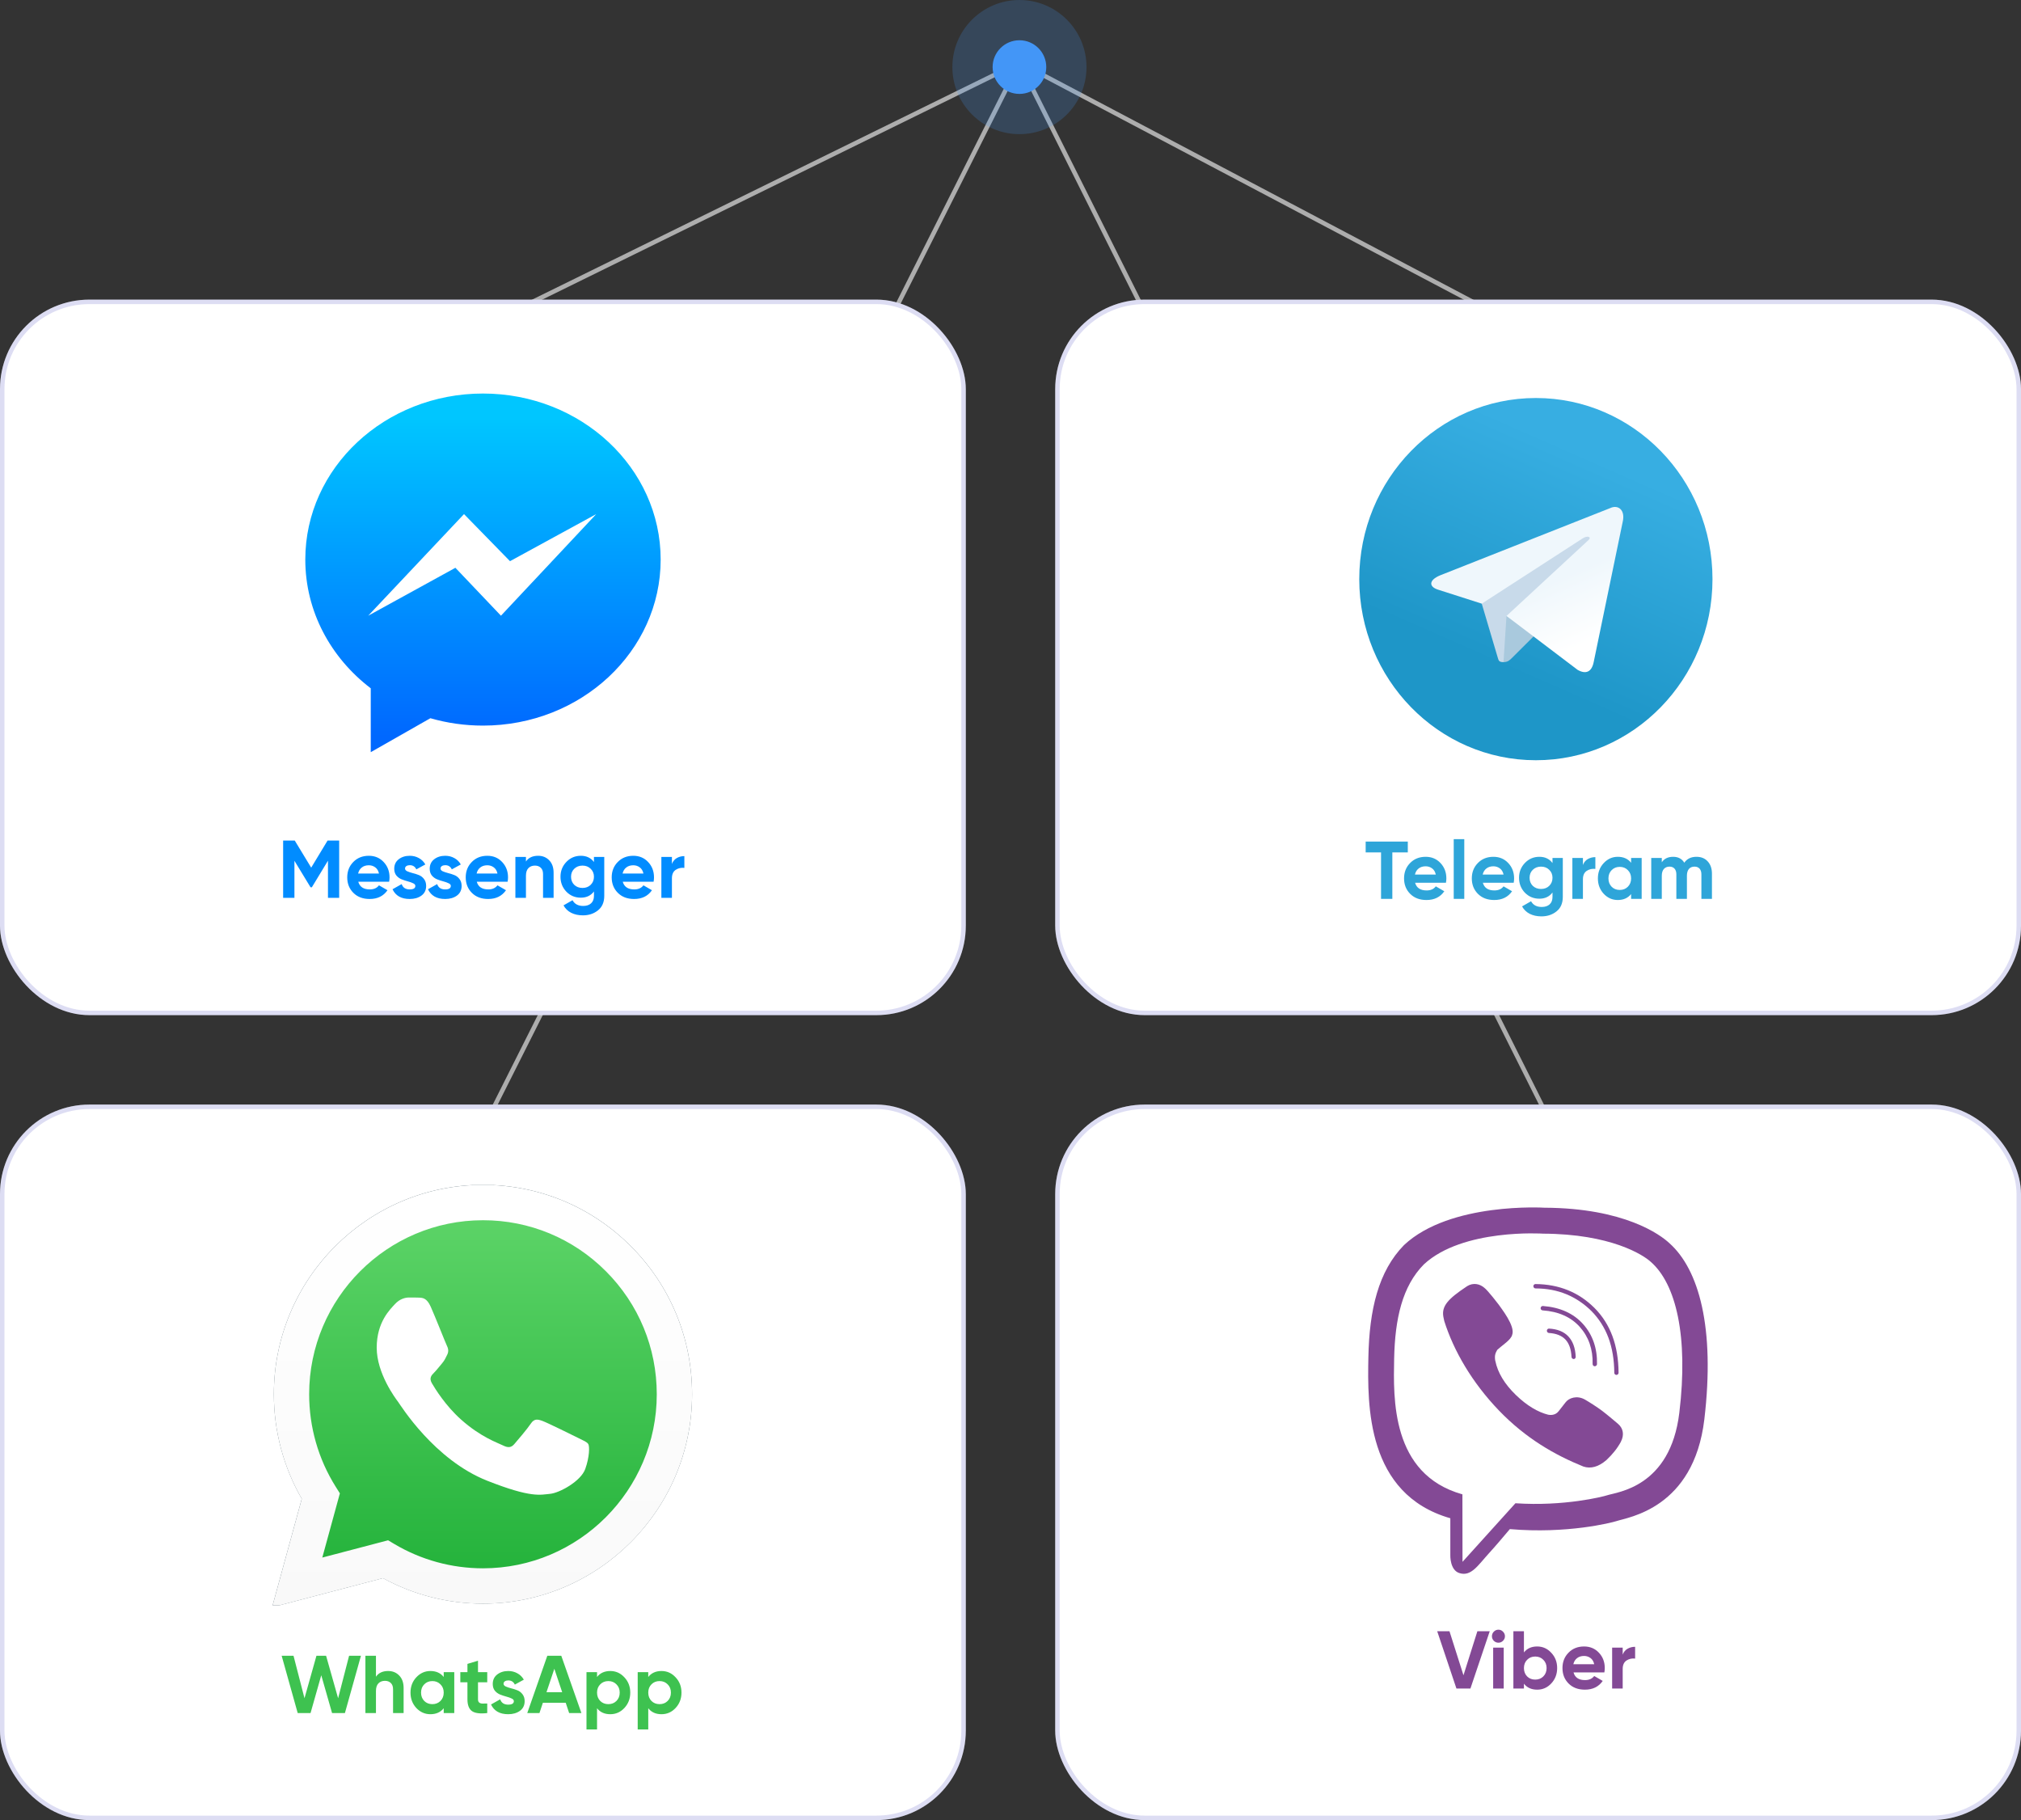<svg width="452" height="407" viewBox="0 0 452 407" fill="none" xmlns="http://www.w3.org/2000/svg">
<rect x="0" y="0" width="452" height="407" fill="#333333" stroke="none"/>
<path d="M228 14L112 71M228 14L347.5 252.5M228 14L108 252.5M228 14L336 71" stroke="#ADADAD"/>
<circle opacity="0.2" cx="228" cy="15" r="15" fill="#4396F7"/>
<circle cx="228" cy="15" r="6" fill="#4396F7"/>
<rect y="67" width="216" height="160" rx="20" fill="white"/>
<rect x="0.5" y="67.5" width="215" height="159" rx="19.5" stroke="#5555C4" stroke-opacity="0.2"/>
<rect y="247" width="216" height="160" rx="20" fill="white"/>
<rect x="0.5" y="247.5" width="215" height="159" rx="19.5" stroke="#5555C4" stroke-opacity="0.2"/>
<rect x="236" y="67" width="216" height="160" rx="20" fill="white"/>
<rect x="236.5" y="67.5" width="215" height="159" rx="19.5" stroke="#5555C4" stroke-opacity="0.2"/>
<rect x="236" y="247" width="216" height="160" rx="20" fill="white"/>
<rect x="236.5" y="247.5" width="215" height="159" rx="19.5" stroke="#5555C4" stroke-opacity="0.2"/>
<g clip-path="url(#clip0)">
<path d="M82.919 153.914V168.196L96.256 160.604C99.973 161.677 103.925 162.256 108.019 162.256C129.968 162.256 147.758 145.632 147.758 125.128C147.758 104.623 129.968 88 108.019 88C86.073 88 68.281 104.623 68.281 125.128C68.281 136.739 73.986 147.106 82.919 153.914Z" fill="url(#paint0_linear)"/>
<path d="M103.776 114.96L82.346 137.682L101.849 126.966L112.04 137.682L133.349 114.96L114.062 125.488L103.776 114.96Z" fill="white"/>
</g>
<path d="M75.858 187.962V200.771H73.351V192.464L69.746 198.411H69.454L65.849 192.482V200.771H63.323V187.962H65.922L69.6 194.019L73.26 187.962H75.858ZM80.129 197.167C80.447 198.313 81.307 198.887 82.71 198.887C83.612 198.887 84.296 198.582 84.759 197.972L86.662 199.07C85.759 200.375 84.43 201.028 82.673 201.028C81.16 201.028 79.947 200.57 79.032 199.655C78.117 198.74 77.659 197.588 77.659 196.197C77.659 194.818 78.111 193.672 79.013 192.757C79.916 191.83 81.075 191.366 82.49 191.366C83.832 191.366 84.936 191.83 85.802 192.757C86.68 193.684 87.12 194.831 87.12 196.197C87.12 196.502 87.089 196.825 87.028 197.167H80.129ZM80.093 195.337H84.759C84.625 194.715 84.344 194.251 83.917 193.946C83.503 193.641 83.027 193.489 82.49 193.489C81.856 193.489 81.331 193.653 80.916 193.983C80.502 194.3 80.227 194.751 80.093 195.337ZM90.588 194.221C90.588 194.465 90.746 194.666 91.063 194.824C91.393 194.971 91.789 195.105 92.253 195.227C92.716 195.337 93.18 195.483 93.644 195.666C94.107 195.837 94.498 196.13 94.815 196.544C95.144 196.959 95.309 197.478 95.309 198.1C95.309 199.039 94.955 199.765 94.247 200.277C93.552 200.778 92.68 201.028 91.631 201.028C89.752 201.028 88.471 200.302 87.788 198.85L89.837 197.697C90.106 198.49 90.704 198.887 91.631 198.887C92.472 198.887 92.893 198.624 92.893 198.1C92.893 197.856 92.729 197.661 92.399 197.514C92.082 197.356 91.692 197.215 91.228 197.093C90.764 196.971 90.301 196.819 89.837 196.636C89.374 196.453 88.977 196.166 88.648 195.776C88.331 195.373 88.172 194.873 88.172 194.275C88.172 193.373 88.502 192.665 89.16 192.153C89.831 191.628 90.661 191.366 91.649 191.366C92.393 191.366 93.07 191.537 93.68 191.878C94.29 192.208 94.772 192.683 95.126 193.306L93.113 194.404C92.82 193.781 92.332 193.47 91.649 193.47C91.344 193.47 91.088 193.537 90.88 193.672C90.685 193.806 90.588 193.989 90.588 194.221ZM98.522 194.221C98.522 194.465 98.68 194.666 98.998 194.824C99.327 194.971 99.724 195.105 100.187 195.227C100.651 195.337 101.114 195.483 101.578 195.666C102.041 195.837 102.432 196.13 102.749 196.544C103.078 196.959 103.243 197.478 103.243 198.1C103.243 199.039 102.889 199.765 102.182 200.277C101.486 200.778 100.614 201.028 99.565 201.028C97.686 201.028 96.405 200.302 95.722 198.85L97.772 197.697C98.04 198.49 98.638 198.887 99.565 198.887C100.407 198.887 100.827 198.624 100.827 198.1C100.827 197.856 100.663 197.661 100.333 197.514C100.016 197.356 99.626 197.215 99.162 197.093C98.699 196.971 98.235 196.819 97.772 196.636C97.308 196.453 96.912 196.166 96.582 195.776C96.265 195.373 96.106 194.873 96.106 194.275C96.106 193.373 96.436 192.665 97.095 192.153C97.766 191.628 98.595 191.366 99.583 191.366C100.327 191.366 101.004 191.537 101.614 191.878C102.224 192.208 102.706 192.683 103.06 193.306L101.047 194.404C100.754 193.781 100.266 193.47 99.583 193.47C99.278 193.47 99.022 193.537 98.815 193.672C98.62 193.806 98.522 193.989 98.522 194.221ZM106.63 197.167C106.948 198.313 107.808 198.887 109.211 198.887C110.113 198.887 110.796 198.582 111.26 197.972L113.163 199.07C112.26 200.375 110.931 201.028 109.174 201.028C107.661 201.028 106.447 200.57 105.533 199.655C104.618 198.74 104.16 197.588 104.16 196.197C104.16 194.818 104.612 193.672 105.514 192.757C106.417 191.83 107.576 191.366 108.991 191.366C110.333 191.366 111.437 191.83 112.303 192.757C113.181 193.684 113.621 194.831 113.621 196.197C113.621 196.502 113.59 196.825 113.529 197.167H106.63ZM106.594 195.337H111.26C111.126 194.715 110.845 194.251 110.418 193.946C110.004 193.641 109.528 193.489 108.991 193.489C108.357 193.489 107.832 193.653 107.417 193.983C107.003 194.3 106.728 194.751 106.594 195.337ZM120.356 191.366C121.356 191.366 122.179 191.701 122.826 192.372C123.485 193.043 123.814 193.97 123.814 195.154V200.771H121.453V195.447C121.453 194.837 121.289 194.373 120.959 194.056C120.63 193.726 120.191 193.562 119.642 193.562C119.032 193.562 118.544 193.751 118.178 194.129C117.812 194.507 117.629 195.074 117.629 195.831V200.771H115.268V191.622H117.629V192.647C118.202 191.793 119.111 191.366 120.356 191.366ZM132.838 191.622H135.144V200.332C135.144 201.747 134.674 202.827 133.735 203.571C132.807 204.315 131.685 204.687 130.368 204.687C129.379 204.687 128.507 204.498 127.751 204.12C127.007 203.742 126.433 203.187 126.031 202.455L128.044 201.302C128.507 202.156 129.306 202.583 130.441 202.583C131.185 202.583 131.771 202.388 132.197 201.997C132.624 201.607 132.838 201.052 132.838 200.332V199.344C132.143 200.271 131.167 200.735 129.91 200.735C128.617 200.735 127.531 200.284 126.653 199.381C125.787 198.466 125.354 197.356 125.354 196.05C125.354 194.757 125.793 193.653 126.671 192.738C127.55 191.823 128.629 191.366 129.91 191.366C131.167 191.366 132.143 191.83 132.838 192.757V191.622ZM128.428 197.862C128.916 198.326 129.532 198.557 130.276 198.557C131.02 198.557 131.63 198.326 132.106 197.862C132.594 197.386 132.838 196.782 132.838 196.05C132.838 195.331 132.594 194.739 132.106 194.275C131.63 193.8 131.02 193.562 130.276 193.562C129.532 193.562 128.916 193.8 128.428 194.275C127.952 194.739 127.714 195.331 127.714 196.05C127.714 196.782 127.952 197.386 128.428 197.862ZM139.279 197.167C139.596 198.313 140.456 198.887 141.859 198.887C142.762 198.887 143.445 198.582 143.908 197.972L145.811 199.07C144.909 200.375 143.579 201.028 141.822 201.028C140.309 201.028 139.096 200.57 138.181 199.655C137.266 198.74 136.808 197.588 136.808 196.197C136.808 194.818 137.26 193.672 138.162 192.757C139.065 191.83 140.224 191.366 141.639 191.366C142.981 191.366 144.085 191.83 144.951 192.757C145.83 193.684 146.269 194.831 146.269 196.197C146.269 196.502 146.238 196.825 146.177 197.167H139.279ZM139.242 195.337H143.908C143.774 194.715 143.493 194.251 143.066 193.946C142.652 193.641 142.176 193.489 141.639 193.489C141.005 193.489 140.48 193.653 140.065 193.983C139.651 194.3 139.376 194.751 139.242 195.337ZM150.277 193.196C150.497 192.61 150.857 192.171 151.357 191.878C151.869 191.586 152.436 191.439 153.059 191.439V194.074C152.339 193.989 151.692 194.135 151.119 194.513C150.558 194.891 150.277 195.52 150.277 196.398V200.771H147.917V191.622H150.277V193.196Z" fill="#018CFF"/>
<path d="M325.734 377.581L321.434 364.772H324.179L327.308 374.617L330.418 364.772H333.182L328.863 377.581H325.734ZM335.12 367.334C334.73 367.334 334.388 367.193 334.095 366.913C333.815 366.62 333.674 366.279 333.674 365.888C333.674 365.498 333.815 365.156 334.095 364.863C334.388 364.571 334.73 364.424 335.12 364.424C335.523 364.424 335.864 364.571 336.145 364.863C336.437 365.156 336.584 365.498 336.584 365.888C336.584 366.279 336.437 366.62 336.145 366.913C335.864 367.193 335.523 367.334 335.12 367.334ZM333.949 377.581V368.432H336.309V377.581H333.949ZM343.795 368.176C345.027 368.176 346.076 368.645 346.942 369.585C347.821 370.512 348.26 371.652 348.26 373.006C348.26 374.36 347.821 375.507 346.942 376.447C346.076 377.374 345.027 377.837 343.795 377.837C342.514 377.837 341.526 377.392 340.83 376.501V377.581H338.47V364.772H340.83V369.511C341.526 368.621 342.514 368.176 343.795 368.176ZM341.544 374.873C342.02 375.349 342.624 375.586 343.356 375.586C344.088 375.586 344.691 375.349 345.167 374.873C345.655 374.385 345.899 373.763 345.899 373.006C345.899 372.25 345.655 371.634 345.167 371.158C344.691 370.67 344.088 370.426 343.356 370.426C342.624 370.426 342.02 370.67 341.544 371.158C341.068 371.634 340.83 372.25 340.83 373.006C340.83 373.763 341.068 374.385 341.544 374.873ZM351.919 373.976C352.236 375.123 353.096 375.696 354.499 375.696C355.402 375.696 356.085 375.391 356.549 374.781L358.452 375.879C357.549 377.185 356.219 377.837 354.463 377.837C352.95 377.837 351.736 377.38 350.821 376.465C349.906 375.55 349.449 374.397 349.449 373.006C349.449 371.628 349.9 370.481 350.803 369.566C351.706 368.639 352.864 368.176 354.28 368.176C355.621 368.176 356.725 368.639 357.592 369.566C358.47 370.493 358.909 371.64 358.909 373.006C358.909 373.311 358.879 373.635 358.818 373.976H351.919ZM351.882 372.146H356.549C356.414 371.524 356.134 371.061 355.707 370.756C355.292 370.451 354.816 370.298 354.28 370.298C353.645 370.298 353.121 370.463 352.706 370.792C352.291 371.109 352.017 371.561 351.882 372.146ZM362.918 370.005C363.137 369.42 363.497 368.981 363.997 368.688C364.51 368.395 365.077 368.249 365.699 368.249V370.884C364.979 370.798 364.333 370.945 363.759 371.323C363.198 371.701 362.918 372.329 362.918 373.208V377.581H360.557V368.432H362.918V370.005Z" fill="#834995"/>
<g clip-path="url(#clip1)">
<path d="M375.58 315.938C373.563 332.596 361.664 333.635 359.459 334.363C358.523 334.675 349.849 336.88 338.928 336.152L327.092 349.253L327.071 334.155L326.988 334.135C311.095 329.622 311.636 312.674 311.803 303.794C311.99 294.914 313.612 287.615 318.459 282.728C327.154 274.659 345.106 275.865 345.106 275.865C360.25 275.928 367.509 280.607 369.194 282.166C374.811 287.053 377.661 298.761 375.58 315.938ZM373.355 277.987C371.358 276.115 363.328 270.147 345.418 270.063C345.418 270.063 324.304 268.753 314.008 278.423C308.266 284.288 306.249 292.876 306.041 303.503C305.833 314.15 305.562 334.093 324.346 339.5H324.367V347.756C324.367 347.756 324.242 351.104 326.405 351.769C329.006 352.601 330.524 350.064 333.02 347.319C334.393 345.822 336.265 343.617 337.68 341.933C350.535 343.035 360.416 340.498 361.519 340.145C364.119 339.271 378.784 337.358 381.176 317.415C383.61 296.848 379.949 283.851 373.355 277.987Z" fill="#834995"/>
<path d="M361.893 318.412C361.893 318.412 359.48 316.353 358.316 315.479C357.213 314.648 355.445 313.525 354.467 312.963C352.699 311.965 350.889 312.589 350.141 313.587L348.58 315.583C347.79 316.602 346.563 316.415 346.251 316.353C343.962 315.771 341.529 314.357 339.032 311.944C336.515 309.511 334.976 306.974 334.435 304.333L334.394 304.167C334.248 303.085 334.435 302.586 334.872 301.838L334.955 301.775C335.995 300.798 337.951 299.612 338.2 298.49C338.97 296.535 335.642 292.438 335.184 291.731C335.184 291.731 332.771 288.549 331.918 287.925C331.003 287.156 329.568 286.719 328.112 287.613L328.028 287.676C323.889 290.421 322.391 292.043 322.807 294.434L323.015 295.412C325.116 302.046 329.193 309.116 335.247 315.417C341.237 321.635 347.728 325.357 354.114 327.936C355.778 328.497 357.504 328.019 359.272 326.501L359.293 326.48C360.645 325.212 361.727 323.86 362.517 322.404V322.384C363.308 320.845 363.038 319.41 361.893 318.412Z" fill="#834995"/>
<path d="M351.95 303.896C351.7 303.896 351.492 303.688 351.471 303.439C351.388 301.713 350.931 300.403 350.099 299.529C349.266 298.656 348.039 298.178 346.417 298.074C346.146 298.053 345.959 297.824 345.959 297.554C345.98 297.283 346.188 297.075 346.458 297.096C348.33 297.2 349.766 297.782 350.764 298.843C351.763 299.904 352.324 301.422 352.407 303.397C352.428 303.668 352.22 303.896 351.95 303.917" fill="#834995"/>
<path d="M356.672 305.518C356.401 305.518 356.193 305.289 356.193 305.019C356.276 301.712 355.299 298.926 353.323 296.721C352.345 295.619 351.138 294.746 349.765 294.143C348.393 293.519 346.77 293.145 345.002 293.02C344.731 292.999 344.544 292.77 344.565 292.5C344.586 292.23 344.815 292.022 345.085 292.042C348.892 292.334 351.908 293.685 354.051 296.077C356.193 298.468 357.254 301.504 357.171 305.06C357.15 305.289 356.942 305.518 356.672 305.518Z" fill="#834995"/>
<path d="M361.517 307.453C361.247 307.453 361.039 307.245 361.039 306.975C361.018 304.063 360.581 301.422 359.728 299.135C358.875 296.868 357.607 294.872 355.942 293.187C354.278 291.524 352.365 290.255 350.305 289.402C348.225 288.55 345.916 288.113 343.42 288.113C343.149 288.113 342.941 287.884 342.941 287.614C342.941 287.344 343.149 287.136 343.42 287.136C348.662 287.177 353.093 288.966 356.608 292.48C358.376 294.248 359.728 296.369 360.623 298.781C361.517 301.173 361.975 303.939 361.996 306.975C361.996 307.224 361.788 307.453 361.517 307.453Z" fill="#834995"/>
</g>
<path d="M314.857 188.191V190.606H311.399V201H308.873V190.606H305.433V188.191H314.857ZM316.49 197.395C316.807 198.542 317.667 199.115 319.07 199.115C319.972 199.115 320.656 198.81 321.119 198.2L323.022 199.298C322.12 200.604 320.79 201.256 319.033 201.256C317.52 201.256 316.307 200.799 315.392 199.884C314.477 198.969 314.019 197.816 314.019 196.425C314.019 195.047 314.471 193.9 315.373 192.985C316.276 192.058 317.435 191.594 318.85 191.594C320.192 191.594 321.296 192.058 322.162 192.985C323.041 193.912 323.48 195.059 323.48 196.425C323.48 196.73 323.449 197.054 323.388 197.395H316.49ZM316.453 195.565H321.119C320.985 194.943 320.704 194.48 320.277 194.175C319.863 193.87 319.387 193.717 318.85 193.717C318.216 193.717 317.691 193.882 317.276 194.211C316.862 194.528 316.587 194.98 316.453 195.565ZM325.128 201V187.642H327.488V201H325.128ZM331.643 197.395C331.96 198.542 332.82 199.115 334.223 199.115C335.126 199.115 335.809 198.81 336.273 198.2L338.176 199.298C337.273 200.604 335.943 201.256 334.187 201.256C332.674 201.256 331.46 200.799 330.545 199.884C329.63 198.969 329.173 197.816 329.173 196.425C329.173 195.047 329.624 193.9 330.527 192.985C331.43 192.058 332.589 191.594 334.004 191.594C335.346 191.594 336.45 192.058 337.316 192.985C338.194 193.912 338.633 195.059 338.633 196.425C338.633 196.73 338.603 197.054 338.542 197.395H331.643ZM331.607 195.565H336.273C336.139 194.943 335.858 194.48 335.431 194.175C335.016 193.87 334.541 193.717 334.004 193.717C333.369 193.717 332.845 193.882 332.43 194.211C332.015 194.528 331.741 194.98 331.607 195.565ZM347.218 191.851H349.524V200.561C349.524 201.976 349.054 203.056 348.115 203.8C347.188 204.544 346.065 204.916 344.748 204.916C343.76 204.916 342.887 204.727 342.131 204.349C341.387 203.97 340.814 203.415 340.411 202.683L342.424 201.531C342.887 202.385 343.686 202.812 344.821 202.812C345.565 202.812 346.151 202.616 346.578 202.226C347.005 201.836 347.218 201.281 347.218 200.561V199.573C346.523 200.5 345.547 200.963 344.29 200.963C342.997 200.963 341.912 200.512 341.033 199.609C340.167 198.694 339.734 197.584 339.734 196.279C339.734 194.986 340.173 193.882 341.051 192.967C341.93 192.052 343.009 191.594 344.29 191.594C345.547 191.594 346.523 192.058 347.218 192.985V191.851ZM342.808 198.091C343.296 198.554 343.912 198.786 344.656 198.786C345.4 198.786 346.01 198.554 346.486 198.091C346.974 197.615 347.218 197.011 347.218 196.279C347.218 195.559 346.974 194.968 346.486 194.504C346.01 194.028 345.4 193.79 344.656 193.79C343.912 193.79 343.296 194.028 342.808 194.504C342.332 194.968 342.095 195.559 342.095 196.279C342.095 197.011 342.332 197.615 342.808 198.091ZM354.025 193.424C354.244 192.839 354.604 192.4 355.104 192.107C355.617 191.814 356.184 191.668 356.806 191.668V194.303C356.086 194.217 355.44 194.364 354.867 194.742C354.305 195.12 354.025 195.748 354.025 196.627V201H351.664V191.851H354.025V193.424ZM364.801 191.851H367.161V201H364.801V199.92C364.093 200.811 363.099 201.256 361.818 201.256C360.598 201.256 359.549 200.793 358.671 199.865C357.805 198.926 357.371 197.779 357.371 196.425C357.371 195.071 357.805 193.931 358.671 193.003C359.549 192.064 360.598 191.594 361.818 191.594C363.099 191.594 364.093 192.04 364.801 192.93V191.851ZM360.446 198.292C360.921 198.768 361.525 199.005 362.257 199.005C362.989 199.005 363.593 198.768 364.069 198.292C364.557 197.804 364.801 197.182 364.801 196.425C364.801 195.669 364.557 195.053 364.069 194.577C363.593 194.089 362.989 193.845 362.257 193.845C361.525 193.845 360.921 194.089 360.446 194.577C359.97 195.053 359.732 195.669 359.732 196.425C359.732 197.182 359.97 197.804 360.446 198.292ZM379.421 191.594C380.47 191.594 381.306 191.936 381.928 192.619C382.562 193.302 382.879 194.217 382.879 195.364V201H380.519V195.529C380.519 194.98 380.385 194.553 380.116 194.248C379.848 193.943 379.47 193.79 378.982 193.79C378.445 193.79 378.024 193.967 377.719 194.321C377.426 194.675 377.28 195.187 377.28 195.858V201H374.92V195.529C374.92 194.98 374.785 194.553 374.517 194.248C374.249 193.943 373.87 193.79 373.382 193.79C372.858 193.79 372.437 193.967 372.12 194.321C371.815 194.675 371.662 195.187 371.662 195.858V201H369.302V191.851H371.662V192.82C372.211 192.003 373.059 191.594 374.206 191.594C375.328 191.594 376.158 192.034 376.695 192.912C377.304 192.034 378.213 191.594 379.421 191.594Z" fill="#2EA5D9"/>
<g clip-path="url(#clip2)">
<path d="M343.501 170C365.316 170 383.001 151.868 383.001 129.5C383.001 107.132 365.316 89 343.501 89C321.686 89 304.001 107.132 304.001 129.5C304.001 151.868 321.686 170 343.501 170Z" fill="url(#paint1_linear)"/>
<path d="M336.259 148.062C334.979 148.062 335.197 147.567 334.755 146.318L330.992 133.62L359.959 116" fill="#C8DAEA"/>
<path d="M336.258 148.062C337.245 148.062 337.681 147.599 338.233 147.05L343.499 141.799L336.93 137.737" fill="#A9C9DD"/>
<path d="M336.929 137.738L352.847 149.797C354.664 150.824 355.975 150.292 356.428 148.068L362.907 116.76C363.57 114.033 361.893 112.796 360.155 113.605L322.107 128.647C319.51 129.716 319.525 131.201 321.634 131.863L331.398 134.988L354.003 120.366C355.07 119.702 356.049 120.059 355.245 120.79" fill="url(#paint2_linear)"/>
</g>
<path d="M66.582 383.069L62.995 370.26H65.648L68.1 379.757L70.772 370.26H72.931L75.621 379.757L78.073 370.26H80.727L77.14 383.069H74.267L71.852 374.615L69.454 383.069H66.582ZM86.811 373.664C87.811 373.664 88.634 373.999 89.281 374.67C89.94 375.341 90.269 376.268 90.269 377.452V383.069H87.909V377.744C87.909 377.134 87.744 376.671 87.415 376.354C87.085 376.024 86.646 375.86 86.097 375.86C85.487 375.86 84.999 376.049 84.633 376.427C84.267 376.805 84.084 377.372 84.084 378.129V383.069H81.724V370.26H84.084V374.945C84.657 374.091 85.566 373.664 86.811 373.664ZM99.238 373.92H101.599V383.069H99.238V381.99C98.531 382.88 97.536 383.326 96.255 383.326C95.036 383.326 93.986 382.862 93.108 381.935C92.242 380.995 91.809 379.849 91.809 378.495C91.809 377.141 92.242 376 93.108 375.073C93.986 374.133 95.036 373.664 96.255 373.664C97.536 373.664 98.531 374.109 99.238 375V373.92ZM94.883 380.361C95.359 380.837 95.963 381.075 96.695 381.075C97.427 381.075 98.031 380.837 98.506 380.361C98.994 379.873 99.238 379.251 99.238 378.495C99.238 377.738 98.994 377.122 98.506 376.646C98.031 376.159 97.427 375.915 96.695 375.915C95.963 375.915 95.359 376.159 94.883 376.646C94.407 377.122 94.169 377.738 94.169 378.495C94.169 379.251 94.407 379.873 94.883 380.361ZM108.973 376.189H106.905V379.995C106.905 380.312 106.984 380.544 107.143 380.691C107.301 380.837 107.533 380.922 107.838 380.947C108.143 380.959 108.521 380.953 108.973 380.928V383.069C107.35 383.252 106.203 383.1 105.533 382.612C104.874 382.124 104.544 381.252 104.544 379.995V376.189H102.952V373.92H104.544V372.072L106.905 371.358V373.92H108.973V376.189ZM112.618 376.518C112.618 376.762 112.777 376.964 113.094 377.122C113.423 377.269 113.82 377.403 114.283 377.525C114.747 377.635 115.21 377.781 115.674 377.964C116.137 378.135 116.528 378.428 116.845 378.842C117.174 379.257 117.339 379.776 117.339 380.398C117.339 381.337 116.985 382.063 116.278 382.575C115.582 383.075 114.71 383.326 113.661 383.326C111.782 383.326 110.501 382.6 109.818 381.148L111.868 379.995C112.136 380.788 112.734 381.185 113.661 381.185C114.503 381.185 114.924 380.922 114.924 380.398C114.924 380.154 114.759 379.959 114.43 379.812C114.112 379.654 113.722 379.513 113.258 379.391C112.795 379.269 112.331 379.117 111.868 378.934C111.404 378.751 111.008 378.464 110.678 378.074C110.361 377.671 110.203 377.171 110.203 376.573C110.203 375.671 110.532 374.963 111.191 374.451C111.862 373.926 112.691 373.664 113.679 373.664C114.423 373.664 115.1 373.835 115.71 374.176C116.32 374.506 116.802 374.981 117.156 375.603L115.143 376.701C114.85 376.079 114.362 375.768 113.679 375.768C113.374 375.768 113.118 375.835 112.911 375.969C112.716 376.104 112.618 376.287 112.618 376.518ZM127.291 383.069L126.522 380.764H121.417L120.648 383.069H117.922L122.405 370.26H125.534L130.035 383.069H127.291ZM122.222 378.403H125.735L123.979 373.17L122.222 378.403ZM136.494 373.664C137.726 373.664 138.776 374.133 139.642 375.073C140.52 376 140.959 377.141 140.959 378.495C140.959 379.849 140.52 380.995 139.642 381.935C138.776 382.862 137.726 383.326 136.494 383.326C135.213 383.326 134.225 382.88 133.53 381.99V386.729H131.169V373.92H133.53V375C134.225 374.109 135.213 373.664 136.494 373.664ZM134.244 380.361C134.719 380.837 135.323 381.075 136.055 381.075C136.787 381.075 137.391 380.837 137.867 380.361C138.355 379.873 138.599 379.251 138.599 378.495C138.599 377.738 138.355 377.122 137.867 376.646C137.391 376.159 136.787 375.915 136.055 375.915C135.323 375.915 134.719 376.159 134.244 376.646C133.768 377.122 133.53 377.738 133.53 378.495C133.53 379.251 133.768 379.873 134.244 380.361ZM147.949 373.664C149.181 373.664 150.23 374.133 151.096 375.073C151.975 376 152.414 377.141 152.414 378.495C152.414 379.849 151.975 380.995 151.096 381.935C150.23 382.862 149.181 383.326 147.949 383.326C146.668 383.326 145.68 382.88 144.985 381.99V386.729H142.624V373.92H144.985V375C145.68 374.109 146.668 373.664 147.949 373.664ZM145.698 380.361C146.174 380.837 146.778 381.075 147.51 381.075C148.242 381.075 148.846 380.837 149.321 380.361C149.809 379.873 150.053 379.251 150.053 378.495C150.053 377.738 149.809 377.122 149.321 376.646C148.846 376.159 148.242 375.915 147.51 375.915C146.778 375.915 146.174 376.159 145.698 376.646C145.222 377.122 144.985 377.738 144.985 378.495C144.985 379.251 145.222 379.873 145.698 380.361Z" fill="#3EC250"/>
<g clip-path="url(#clip3)">
<path d="M86.797 344.423L88.217 345.266C94.184 348.811 101.025 350.686 108.001 350.69H108.017C129.441 350.69 146.879 333.236 146.887 311.785C146.89 301.389 142.851 291.614 135.512 284.26C128.173 276.907 118.415 272.855 108.031 272.851C86.59 272.851 69.152 290.302 69.144 311.753C69.141 319.104 71.195 326.263 75.087 332.457L76.012 333.929L72.084 348.285L86.797 344.423ZM60.856 359.406L67.491 335.151C63.399 328.053 61.246 320 61.249 311.751C61.259 285.943 82.237 264.946 108.018 264.946C120.527 264.952 132.269 269.826 141.099 278.674C149.928 287.521 154.789 299.281 154.785 311.789C154.774 337.595 133.791 358.596 108.018 358.596C108.016 358.596 108.019 358.596 108.018 358.596H107.998C100.171 358.593 92.48 356.628 85.65 352.898L60.856 359.406Z" fill="#455A64"/>
<path d="M62.86 311.776C62.857 319.739 64.935 327.513 68.887 334.366L62.481 357.781L86.415 351.498C93.009 355.096 100.433 356.995 107.989 356.998H108.009C132.891 356.998 153.145 336.726 153.156 311.811C153.16 299.737 148.468 288.385 139.944 279.843C131.421 271.303 120.086 266.596 108.007 266.591C83.123 266.591 62.87 286.86 62.859 311.776L62.86 311.776ZM108.008 356.997H108.009H108.008C108.008 356.997 108.007 356.997 108.008 356.997Z" fill="url(#paint3_linear)"/>
<path d="M61.249 311.762C61.246 320.011 63.399 328.065 67.492 335.162L60.856 359.416L85.649 352.908C92.48 356.637 100.17 358.603 107.997 358.606H108.017C133.791 358.606 154.773 337.605 154.784 311.798C154.788 299.291 149.927 287.53 141.098 278.683C132.268 269.836 120.527 264.961 108.017 264.956C82.238 264.956 61.259 285.953 61.248 311.761L61.249 311.762ZM76.013 333.94L75.087 332.468C71.195 326.274 69.141 319.114 69.144 311.764C69.153 290.314 86.59 272.862 108.031 272.862C118.414 272.866 128.172 276.918 135.512 284.271C142.852 291.625 146.89 301.4 146.887 311.795C146.878 333.246 129.441 350.7 108.016 350.7H108.001C101.025 350.696 94.183 348.821 88.216 345.276L86.796 344.433L72.084 348.295L76.013 333.94ZM108.017 358.606H108.017H108.017C108.016 358.606 108.016 358.606 108.017 358.606Z" fill="url(#paint4_linear)"/>
<path fill-rule="evenodd" clip-rule="evenodd" d="M96.327 292.191C95.451 290.243 94.53 290.204 93.698 290.17C93.016 290.141 92.237 290.143 91.458 290.143C90.679 290.143 89.413 290.435 88.342 291.606C87.271 292.777 84.252 295.607 84.252 301.363C84.252 307.119 88.44 312.681 89.023 313.463C89.608 314.243 97.108 326.432 108.984 331.122C118.855 335.019 120.864 334.244 123.007 334.048C125.149 333.854 129.92 331.219 130.894 328.487C131.868 325.756 131.868 323.414 131.576 322.925C131.284 322.438 130.504 322.145 129.336 321.56C128.167 320.975 122.422 318.144 121.351 317.754C120.28 317.364 119.501 317.169 118.721 318.341C117.942 319.51 115.704 322.145 115.022 322.925C114.341 323.707 113.659 323.805 112.49 323.219C111.321 322.632 107.558 321.398 103.093 317.413C99.619 314.312 97.274 310.483 96.592 309.311C95.911 308.141 96.519 307.508 97.105 306.924C97.63 306.4 98.274 305.558 98.859 304.876C99.442 304.192 99.636 303.705 100.026 302.924C100.416 302.144 100.221 301.46 99.929 300.875C99.636 300.29 97.365 294.504 96.326 292.191" fill="white"/>
</g>
<defs>
<linearGradient id="paint0_linear" x1="108.019" y1="93.421" x2="108.019" y2="164.668" gradientUnits="userSpaceOnUse">
<stop stop-color="#00C6FF"/>
<stop offset="1" stop-color="#0068FF"/>
</linearGradient>
<linearGradient id="paint1_linear" x1="356.694" y1="102.527" x2="336.095" y2="149.377" gradientUnits="userSpaceOnUse">
<stop stop-color="#37AEE2"/>
<stop offset="1" stop-color="#1E96C8"/>
</linearGradient>
<linearGradient id="paint2_linear" x1="348.451" y1="129.503" x2="354.878" y2="143.785" gradientUnits="userSpaceOnUse">
<stop stop-color="#EFF7FC"/>
<stop offset="1" stop-color="white"/>
</linearGradient>
<linearGradient id="paint3_linear" x1="107.819" y1="357.772" x2="107.819" y2="266.581" gradientUnits="userSpaceOnUse">
<stop stop-color="#20B038"/>
<stop offset="1" stop-color="#60D66A"/>
</linearGradient>
<linearGradient id="paint4_linear" x1="107.821" y1="359.418" x2="107.821" y2="264.959" gradientUnits="userSpaceOnUse">
<stop stop-color="#F9F9F9"/>
<stop offset="1" stop-color="white"/>
</linearGradient>
<clipPath id="clip0">
<rect width="79.477" height="80.296" fill="white" transform="translate(68.282 88)"/>
</clipPath>
<clipPath id="clip1">
<rect width="75.926" height="81.934" fill="white" transform="translate(306 270)"/>
</clipPath>
<clipPath id="clip2">
<rect width="79" height="81" fill="white" transform="translate(304 89)"/>
</clipPath>
<clipPath id="clip3">
<rect width="94" height="94" fill="white" transform="translate(61 265)"/>
</clipPath>
</defs>
</svg>
